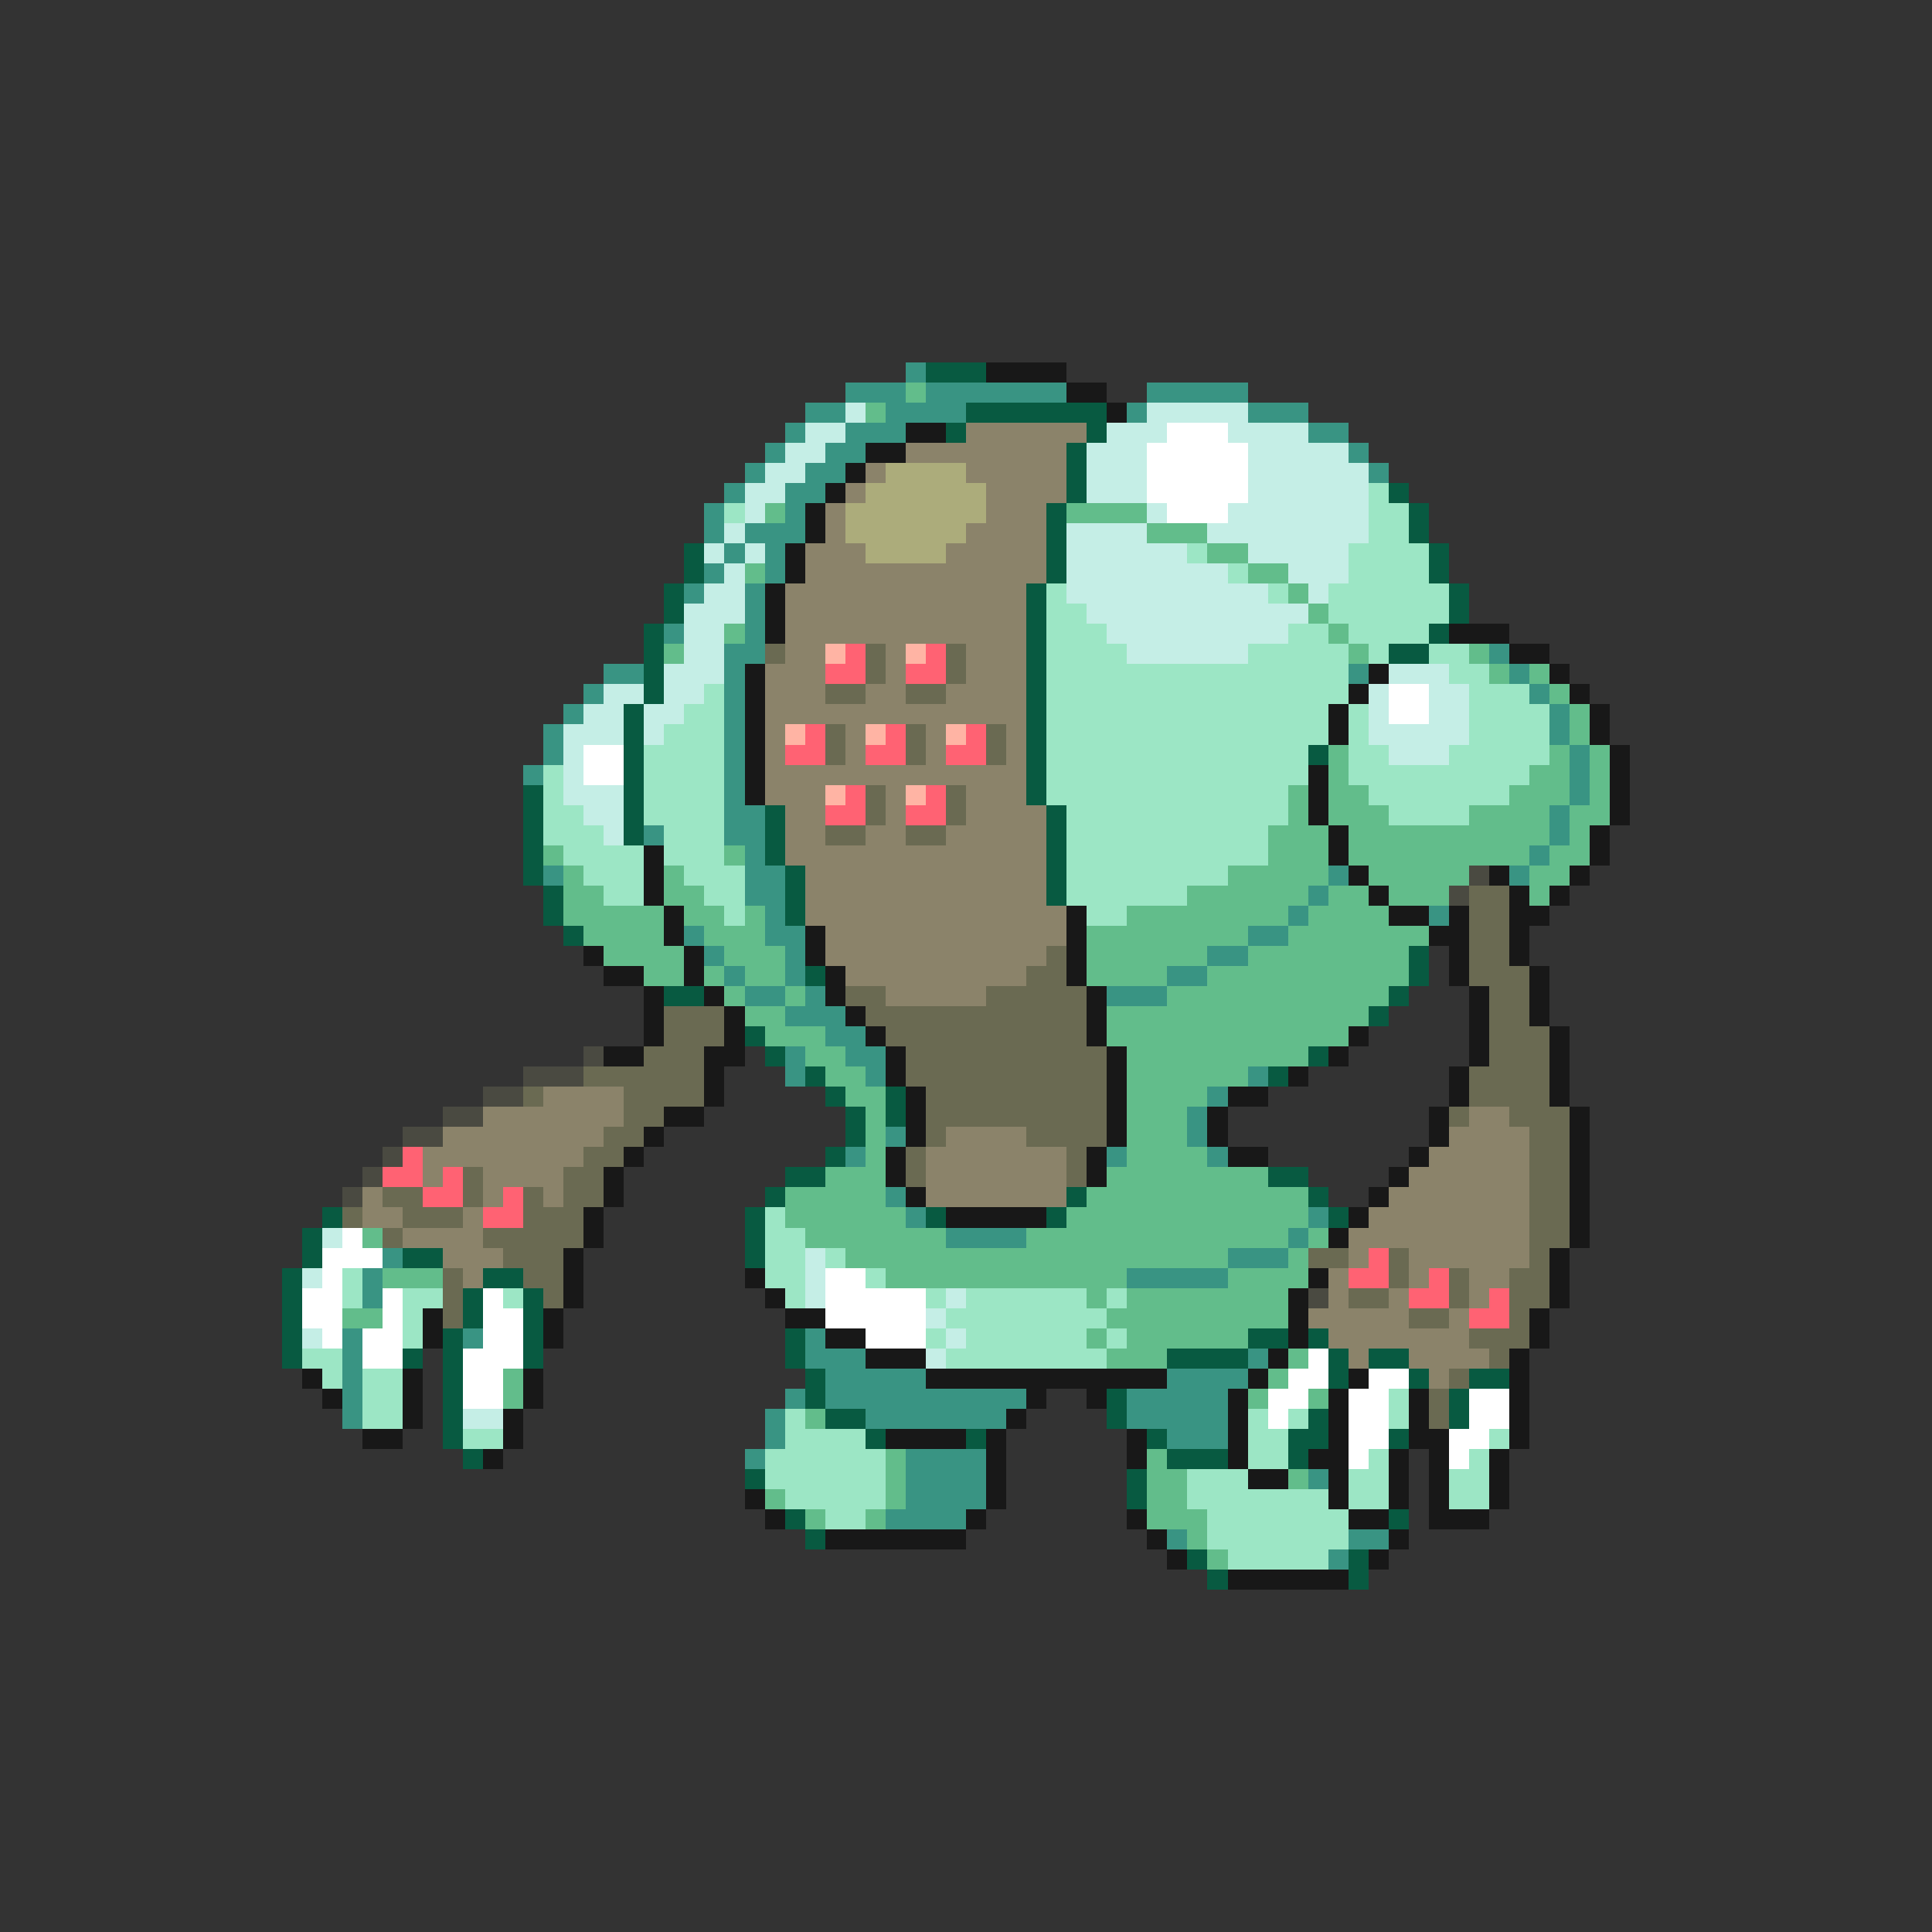 <svg xmlns="http://www.w3.org/2000/svg" viewBox="0 -0.5 96 96" shape-rendering="crispEdges">
<rect x="0" y="-0.5" width="96" height="96" fill="#333333" stroke="none"/>
<path stroke="#399483" d="M45 18h1M42 19h3M46 19h7M57 19h5M40 20h2M44 20h4M56 20h1M62 20h3M39 21h1M42 21h3M65 21h2M38 22h1M41 22h2M67 22h1M37 23h1M40 23h2M68 23h1M36 24h1M39 24h2M35 25h1M39 25h1M35 26h1M37 26h3M36 27h1M38 27h1M35 28h1M38 28h1M34 29h1M37 29h1M37 30h1M33 31h1M37 31h1M36 32h2M74 32h1M30 33h2M36 33h1M67 33h1M75 33h1M29 34h1M36 34h1M76 34h1M28 35h1M36 35h1M77 35h1M27 36h1M36 36h1M77 36h1M27 37h1M36 37h1M78 37h1M26 38h1M36 38h1M78 38h1M36 39h1M78 39h1M36 40h2M77 40h1M32 41h1M36 41h2M77 41h1M37 42h1M76 42h1M27 43h1M37 43h2M66 43h1M75 43h1M37 44h2M65 44h1M38 45h1M64 45h1M71 45h1M34 46h1M38 46h2M62 46h2M35 47h1M39 47h1M60 47h2M36 48h1M39 48h1M58 48h2M37 49h2M40 49h1M55 49h3M39 50h3M41 51h2M39 52h1M42 52h2M39 53h1M43 53h1M62 53h1M60 54h1M59 55h1M44 56h1M59 56h1M42 57h1M55 57h1M60 57h1M44 59h1M45 60h1M65 60h1M47 61h4M64 61h1M19 62h1M61 62h3M18 63h1M56 63h5M18 64h1M17 66h1M23 66h1M40 66h1M17 67h1M40 67h3M62 67h1M17 68h1M41 68h5M58 68h4M17 69h1M39 69h1M41 69h10M56 69h5M17 70h1M38 70h1M43 70h7M56 70h5M38 71h1M58 71h3M37 72h1M45 72h4M45 73h4M65 73h1M45 74h4M44 75h4M58 76h1M67 76h2M66 77h1" />
<path stroke="#085a41" d="M46 18h3M48 20h7M47 21h1M54 21h1M53 22h1M53 23h1M53 24h1M69 24h1M52 25h1M70 25h1M52 26h1M70 26h1M34 27h1M52 27h1M71 27h1M34 28h1M52 28h1M71 28h1M33 29h1M51 29h1M72 29h1M33 30h1M51 30h1M72 30h1M32 31h1M51 31h1M71 31h1M32 32h1M51 32h1M69 32h2M32 33h1M51 33h1M32 34h1M51 34h1M31 35h1M51 35h1M31 36h1M51 36h1M31 37h1M51 37h1M65 37h1M31 38h1M51 38h1M26 39h1M31 39h1M51 39h1M26 40h1M31 40h1M38 40h1M52 40h1M26 41h1M31 41h1M38 41h1M52 41h1M26 42h1M38 42h1M52 42h1M26 43h1M39 43h1M52 43h1M27 44h1M39 44h1M52 44h1M27 45h1M39 45h1M28 46h1M70 47h1M40 48h1M70 48h1M33 49h2M69 49h1M68 50h1M37 51h1M38 52h1M65 52h1M40 53h1M63 53h1M41 54h1M44 54h1M42 55h1M44 55h1M42 56h1M41 57h1M39 58h2M63 58h2M38 59h1M53 59h1M65 59h1M16 60h1M37 60h1M46 60h1M52 60h1M66 60h1M15 61h1M37 61h1M15 62h1M20 62h2M37 62h1M14 63h1M24 63h2M14 64h1M23 64h1M26 64h1M14 65h1M23 65h1M26 65h1M14 66h1M22 66h1M26 66h1M39 66h1M62 66h2M65 66h1M14 67h1M20 67h1M22 67h1M26 67h1M39 67h1M58 67h4M66 67h1M68 67h2M22 68h1M40 68h1M66 68h1M70 68h1M73 68h2M22 69h1M40 69h1M55 69h1M72 69h1M22 70h1M41 70h2M55 70h1M65 70h1M72 70h1M22 71h1M43 71h1M48 71h1M57 71h1M64 71h2M69 71h1M23 72h1M58 72h3M64 72h1M37 73h1M56 73h1M56 74h1M39 75h1M69 75h1M40 76h1M59 77h1M67 77h1M60 78h1M67 78h1" />
<path stroke="#181818" d="M49 18h4M53 19h2M55 20h1M45 21h2M43 22h2M42 23h1M41 24h1M40 25h1M40 26h1M39 27h1M39 28h1M38 29h1M38 30h1M38 31h1M72 31h3M75 32h2M37 33h1M68 33h1M77 33h1M37 34h1M67 34h1M78 34h1M37 35h1M66 35h1M79 35h1M37 36h1M66 36h1M79 36h1M37 37h1M80 37h1M37 38h1M65 38h1M80 38h1M37 39h1M65 39h1M80 39h1M65 40h1M80 40h1M66 41h1M79 41h1M32 42h1M66 42h1M79 42h1M32 43h1M67 43h1M74 43h1M78 43h1M32 44h1M68 44h1M75 44h1M77 44h1M33 45h1M53 45h1M69 45h2M72 45h1M75 45h2M33 46h1M40 46h1M53 46h1M71 46h2M75 46h1M29 47h1M34 47h1M40 47h1M53 47h1M72 47h1M75 47h1M30 48h2M34 48h1M41 48h1M53 48h1M72 48h1M76 48h1M32 49h1M35 49h1M41 49h1M54 49h1M73 49h1M76 49h1M32 50h1M36 50h1M42 50h1M54 50h1M73 50h1M76 50h1M32 51h1M36 51h1M43 51h1M54 51h1M67 51h1M73 51h1M77 51h1M30 52h2M35 52h2M44 52h1M55 52h1M66 52h1M73 52h1M77 52h1M35 53h1M44 53h1M55 53h1M64 53h1M72 53h1M77 53h1M35 54h1M45 54h1M55 54h1M61 54h2M72 54h1M77 54h1M33 55h2M45 55h1M55 55h1M60 55h1M71 55h1M78 55h1M32 56h1M45 56h1M55 56h1M60 56h1M71 56h1M78 56h1M31 57h1M44 57h1M54 57h1M61 57h2M70 57h1M78 57h1M30 58h1M44 58h1M54 58h1M69 58h1M78 58h1M30 59h1M45 59h1M68 59h1M78 59h1M29 60h1M47 60h5M67 60h1M78 60h1M29 61h1M66 61h1M78 61h1M28 62h1M77 62h1M28 63h1M37 63h1M65 63h1M77 63h1M28 64h1M38 64h1M64 64h1M77 64h1M21 65h1M27 65h1M39 65h2M64 65h1M76 65h1M21 66h1M27 66h1M41 66h2M64 66h1M76 66h1M43 67h3M63 67h1M75 67h1M15 68h1M20 68h1M26 68h1M46 68h12M62 68h1M67 68h1M75 68h1M16 69h1M20 69h1M26 69h1M51 69h1M54 69h1M61 69h1M66 69h1M70 69h1M75 69h1M20 70h1M25 70h1M50 70h1M61 70h1M66 70h1M70 70h1M75 70h1M18 71h2M25 71h1M44 71h4M49 71h1M56 71h1M61 71h1M66 71h1M70 71h2M75 71h1M24 72h1M49 72h1M56 72h1M61 72h1M65 72h2M69 72h1M71 72h1M74 72h1M49 73h1M62 73h2M66 73h1M69 73h1M71 73h1M74 73h1M37 74h1M49 74h1M66 74h1M69 74h1M71 74h1M74 74h1M38 75h1M48 75h1M56 75h1M67 75h2M71 75h3M41 76h7M57 76h1M69 76h1M58 77h1M68 77h1M61 78h6" />
<path stroke="#62bd8b" d="M45 19h1M43 20h1M38 25h1M53 25h4M57 26h3M60 27h2M37 28h1M62 28h2M64 29h1M65 30h1M36 31h1M66 31h1M33 32h1M67 32h1M73 32h1M74 33h1M76 33h1M77 34h1M78 35h1M78 36h1M66 37h1M77 37h1M79 37h1M66 38h1M76 38h2M79 38h1M64 39h1M66 39h2M75 39h3M79 39h1M64 40h1M66 40h3M73 40h4M78 40h2M63 41h3M67 41h10M78 41h1M27 42h1M36 42h1M63 42h3M67 42h9M77 42h2M28 43h1M33 43h1M61 43h5M68 43h5M76 43h2M28 44h2M33 44h2M59 44h6M66 44h2M69 44h3M76 44h1M28 45h5M34 45h2M37 45h1M56 45h8M65 45h4M29 46h4M35 46h3M54 46h8M64 46h7M30 47h4M36 47h3M54 47h6M62 47h8M32 48h2M35 48h1M37 48h2M54 48h4M60 48h10M36 49h1M39 49h1M58 49h11M37 50h2M55 50h13M38 51h3M55 51h12M40 52h2M56 52h9M41 53h2M56 53h6M42 54h2M56 54h4M43 55h1M56 55h3M43 56h1M56 56h3M43 57h1M56 57h4M41 58h3M55 58h8M39 59h5M54 59h11M39 60h6M53 60h12M18 61h1M40 61h7M51 61h13M65 61h1M42 62h19M64 62h1M19 63h3M44 63h12M61 63h4M54 64h1M56 64h8M17 65h2M55 65h9M54 66h1M56 66h6M55 67h3M64 67h1M25 68h1M63 68h1M25 69h1M62 69h1M65 69h1M40 70h1M44 72h1M57 72h1M44 73h1M57 73h2M64 73h1M38 74h1M44 74h1M57 74h2M40 75h1M43 75h1M57 75h3M59 76h1M60 77h1" />
<path stroke="#c5eee6" d="M42 20h1M57 20h5M40 21h2M55 21h3M61 21h4M39 22h2M54 22h3M62 22h5M38 23h2M54 23h3M62 23h6M37 24h2M54 24h3M62 24h6M37 25h1M57 25h1M61 25h7M36 26h1M53 26h4M60 26h8M35 27h1M37 27h1M53 27h6M62 27h5M36 28h1M53 28h8M64 28h3M35 29h2M53 29h10M65 29h1M34 30h3M54 30h11M34 31h2M55 31h9M34 32h2M56 32h6M33 33h3M69 33h3M30 34h2M33 34h2M68 34h1M71 34h2M29 35h2M32 35h2M68 35h1M71 35h2M28 36h3M32 36h1M68 36h5M28 37h1M69 37h3M28 38h1M28 39h3M29 40h2M30 41h1M16 61h1M40 62h1M15 63h1M40 63h1M40 64h1M47 64h1M46 65h1M15 66h1M47 66h1M46 67h1M23 70h2" />
<path stroke="#8b836a" d="M48 21h6M45 22h8M43 23h1M48 23h5M42 24h1M49 24h4M41 25h1M49 25h3M41 26h1M48 26h4M40 27h3M47 27h5M40 28h12M39 29h12M39 30h12M39 31h12M39 32h2M44 32h1M48 32h3M38 33h3M44 33h1M48 33h3M38 34h3M43 34h2M47 34h4M38 35h13M38 36h1M42 36h1M46 36h1M50 36h1M38 37h1M42 37h1M46 37h1M50 37h1M38 38h13M38 39h3M44 39h1M48 39h3M39 40h2M44 40h1M48 40h4M39 41h2M43 41h2M47 41h5M39 42h13M40 43h12M40 44h12M40 45h13M41 46h12M41 47h11M42 48h9M44 49h5M27 54h4M24 55h7M73 55h2M22 56h8M47 56h4M72 56h4M21 57h8M46 57h7M71 57h5M21 58h1M24 58h4M46 58h7M70 58h6M18 59h1M24 59h1M27 59h1M46 59h7M69 59h7M18 60h2M23 60h1M68 60h8M20 61h4M67 61h9M22 62h3M67 62h1M70 62h6M23 63h1M66 63h1M70 63h1M73 63h2M66 64h1M69 64h1M73 64h1M65 65h5M72 65h1M66 66h7M67 67h1M70 67h4M71 68h1" />
<path stroke="#ffffff" d="M58 21h3M57 22h5M57 23h5M57 24h5M58 25h3M69 34h2M69 35h2M29 37h2M29 38h2M17 61h1M16 62h3M16 63h1M41 63h2M15 64h2M19 64h1M24 64h1M41 64h5M15 65h2M19 65h1M24 65h2M41 65h5M16 66h1M18 66h2M24 66h2M43 66h3M18 67h2M23 67h3M65 67h1M23 68h2M64 68h2M68 68h2M23 69h2M63 69h2M67 69h2M73 69h2M63 70h1M67 70h2M73 70h2M67 71h2M72 71h2M67 72h1M72 72h1" />
<path stroke="#acac7b" d="M44 23h4M43 24h6M42 25h7M42 26h6M43 27h4" />
<path stroke="#9ce6c5" d="M68 24h1M36 25h1M68 25h2M68 26h2M59 27h1M67 27h4M61 28h1M67 28h4M52 29h1M63 29h1M66 29h6M52 30h2M66 30h6M52 31h3M64 31h2M67 31h4M52 32h4M62 32h5M68 32h1M71 32h2M52 33h15M72 33h2M35 34h1M52 34h15M73 34h3M34 35h2M52 35h14M67 35h1M73 35h4M33 36h3M52 36h14M67 36h1M73 36h4M32 37h4M52 37h13M67 37h2M72 37h5M27 38h1M32 38h4M52 38h13M67 38h9M27 39h1M32 39h4M52 39h12M68 39h7M27 40h2M32 40h4M53 40h11M69 40h4M27 41h3M33 41h3M53 41h10M28 42h4M33 42h3M53 42h10M29 43h3M34 43h3M53 43h8M30 44h2M35 44h2M53 44h6M36 45h1M54 45h2M38 60h1M38 61h2M38 62h2M41 62h1M17 63h1M38 63h2M43 63h1M17 64h1M20 64h2M25 64h1M39 64h1M46 64h1M48 64h6M55 64h1M20 65h1M47 65h8M20 66h1M46 66h1M48 66h6M55 66h1M15 67h2M47 67h8M16 68h1M18 68h2M18 69h2M69 69h1M18 70h2M39 70h1M62 70h1M64 70h1M69 70h1M23 71h2M39 71h4M62 71h2M74 71h1M38 72h6M62 72h2M68 72h1M73 72h1M38 73h6M59 73h3M67 73h2M72 73h2M39 74h5M59 74h7M67 74h2M72 74h2M41 75h2M60 75h7M60 76h7M61 77h5" />
<path stroke="#6a6a52" d="M38 32h1M43 32h1M47 32h1M43 33h1M47 33h1M41 34h2M45 34h2M41 36h1M45 36h1M49 36h1M41 37h1M45 37h1M49 37h1M43 39h1M47 39h1M43 40h1M47 40h1M41 41h2M45 41h2M73 44h2M73 45h2M73 46h2M52 47h1M73 47h2M51 48h2M73 48h3M42 49h2M49 49h5M74 49h2M33 50h3M43 50h11M74 50h2M33 51h3M44 51h10M74 51h3M32 52h3M45 52h10M74 52h3M29 53h6M45 53h10M73 53h4M26 54h1M31 54h4M46 54h9M73 54h4M31 55h2M46 55h9M72 55h1M75 55h3M30 56h2M46 56h1M51 56h4M76 56h2M29 57h2M45 57h1M53 57h1M76 57h2M23 58h1M28 58h2M45 58h1M53 58h1M76 58h2M19 59h2M23 59h1M26 59h1M28 59h2M76 59h2M17 60h1M20 60h3M26 60h3M76 60h2M19 61h1M24 61h5M76 61h2M25 62h3M65 62h2M69 62h1M76 62h1M22 63h1M26 63h2M69 63h1M72 63h1M75 63h2M22 64h1M27 64h1M67 64h2M72 64h1M75 64h2M22 65h1M70 65h2M75 65h1M73 66h3M74 67h1M72 68h1M71 69h1M71 70h1" />
<path stroke="#ffb4a4" d="M41 32h1M45 32h1M39 36h1M43 36h1M47 36h1M41 39h1M45 39h1" />
<path stroke="#ff6273" d="M42 32h1M46 32h1M41 33h2M45 33h2M40 36h1M44 36h1M48 36h1M39 37h2M43 37h2M47 37h2M42 39h1M46 39h1M41 40h2M45 40h2M20 57h1M19 58h2M22 58h1M21 59h2M25 59h1M24 60h2M68 62h1M67 63h2M71 63h1M70 64h2M74 64h1M73 65h2" />
<path stroke="#4a4a41" d="M73 43h1M72 44h1M29 52h1M26 53h3M24 54h2M22 55h2M20 56h2M19 57h1M18 58h1M17 59h1M65 64h1" />
</svg>